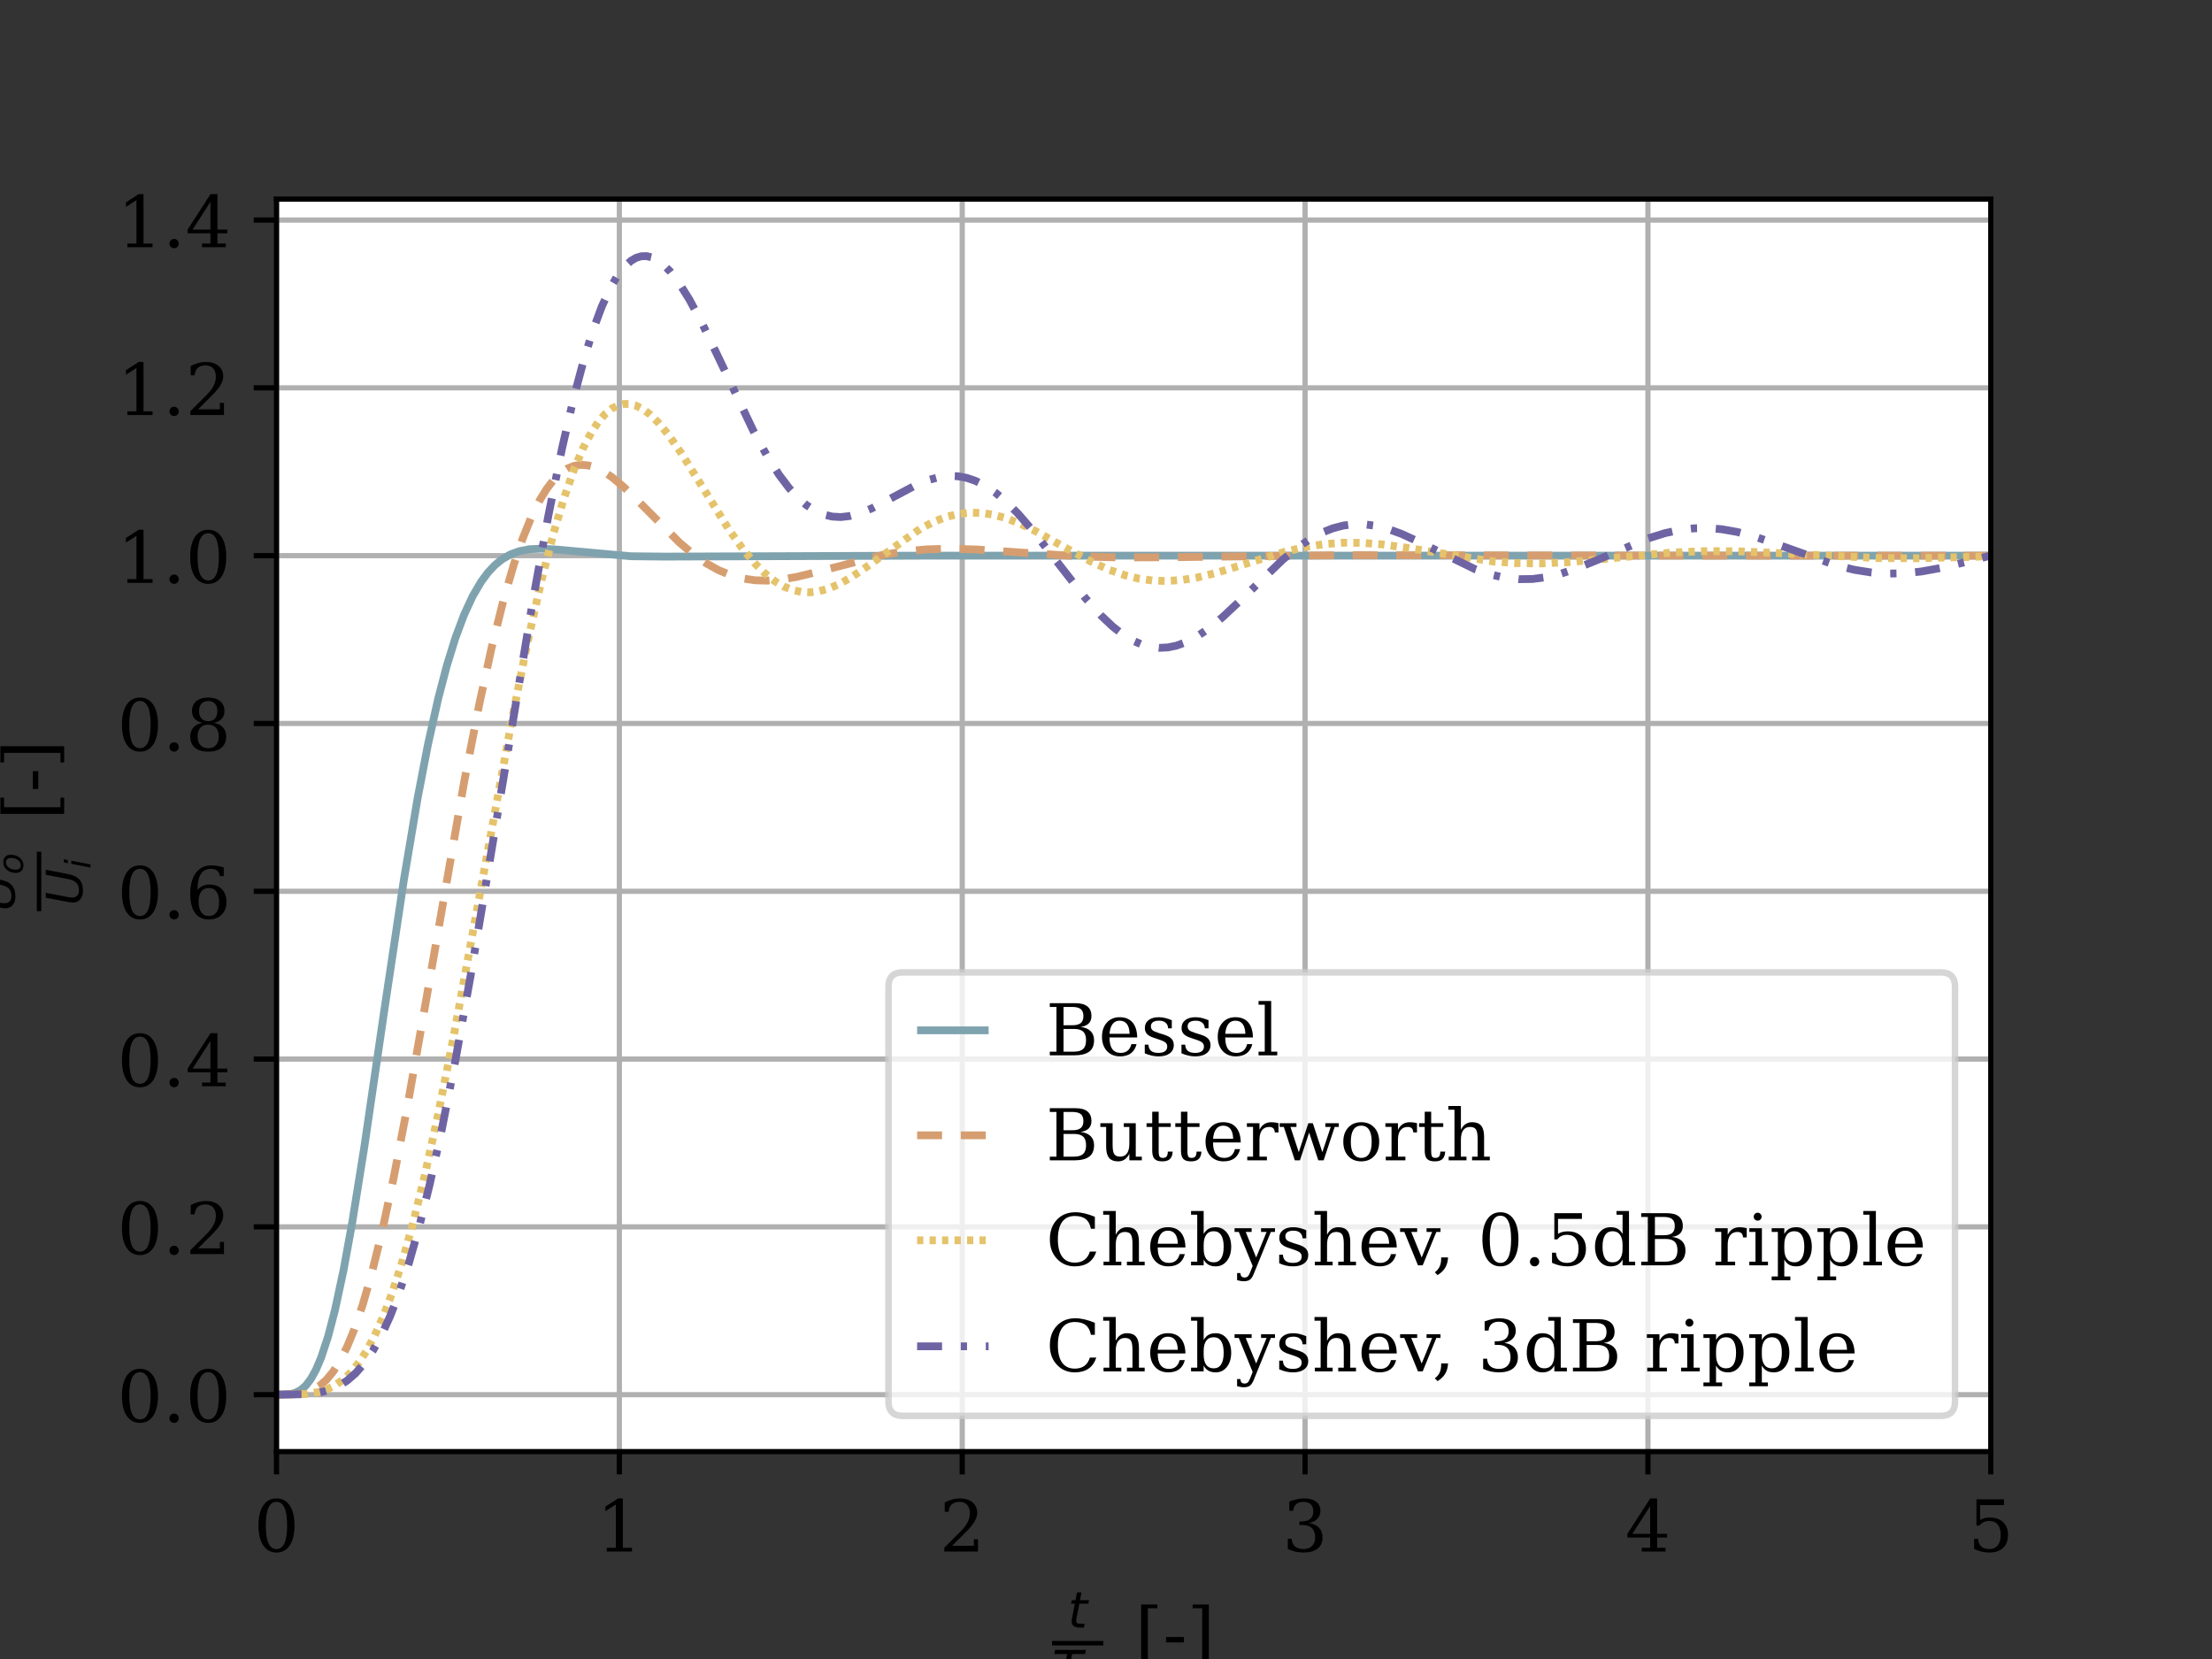 <?xml version="1.0" encoding="utf-8" standalone="no"?>
<!DOCTYPE svg PUBLIC "-//W3C//DTD SVG 1.1//EN"
  "http://www.w3.org/Graphics/SVG/1.1/DTD/svg11.dtd">
<!-- Created with matplotlib (https://matplotlib.org/) -->
<svg height="255.118pt" version="1.1" viewBox="0 0 340.157 255.118" width="340.157pt" xmlns="http://www.w3.org/2000/svg" xmlns:xlink="http://www.w3.org/1999/xlink">
 <rect x="0" y="0" width="340.157" height="255.118" fill="#333333" stroke="none"/>
 <defs>
  <style type="text/css">*{stroke-linecap:butt;stroke-linejoin:round;}</style>
 </defs>
 <g id="figure_1">
  <g id="patch_1">
   <path d="M 0 255.118 
L 340.157 255.118 
L 340.157 0 
L 0 0 
z
" style="fill:none;"/>
  </g>
  <g id="axes_1">
   <g id="patch_2">
    <path d="M 42.52 223.228 
L 306.142 223.228 
L 306.142 30.614 
L 42.52 30.614 
z
" style="fill:#ffffff;"/>
   </g>
   <g id="matplotlib.axis_1">
    <g id="xtick_1">
     <g id="line2d_1">
      <path clip-path="url(#pc8cd1a095d)" d="M 42.52 223.228 
L 42.52 30.614 
" style="fill:none;stroke:#b0b0b0;stroke-linecap:square;stroke-width:0.8;"/>
     </g>
     <g id="line2d_2">
      <defs>
       <path d="M 0 0 
L 0 3.5 
" id="m8489e27fa8" style="stroke:#000000;stroke-width:0.8;"/>
      </defs>
      <g>
       <use style="stroke:#000000;stroke-width:0.8;" x="42.52" xlink:href="#m8489e27fa8" y="223.228"/>
      </g>
     </g>
     <g id="text_1">
      <!-- 0 -->
      <g transform="translate(39.02 238.587)scale(0.11 -0.11)">
       <defs>
        <path d="M 31.781 3.422 
Q 39.266 3.422 42.969 11.625 
Q 46.688 19.828 46.688 36.375 
Q 46.688 52.984 42.969 61.188 
Q 39.266 69.391 31.781 69.391 
Q 24.312 69.391 20.594 61.188 
Q 16.891 52.984 16.891 36.375 
Q 16.891 19.828 20.594 11.625 
Q 24.312 3.422 31.781 3.422 
z
M 31.781 -1.422 
Q 19.922 -1.422 13.25 8.531 
Q 6.594 18.5 6.594 36.375 
Q 6.594 54.297 13.25 64.25 
Q 19.922 74.219 31.781 74.219 
Q 43.703 74.219 50.344 64.25 
Q 56.984 54.297 56.984 36.375 
Q 56.984 18.5 50.344 8.531 
Q 43.703 -1.422 31.781 -1.422 
z
" id="DejaVuSerif-48"/>
       </defs>
       <use xlink:href="#DejaVuSerif-48"/>
      </g>
     </g>
    </g>
    <g id="xtick_2">
     <g id="line2d_3">
      <path clip-path="url(#pc8cd1a095d)" d="M 95.244 223.228 
L 95.244 30.614 
" style="fill:none;stroke:#b0b0b0;stroke-linecap:square;stroke-width:0.8;"/>
     </g>
     <g id="line2d_4">
      <g>
       <use style="stroke:#000000;stroke-width:0.8;" x="95.244" xlink:href="#m8489e27fa8" y="223.228"/>
      </g>
     </g>
     <g id="text_2">
      <!-- 1 -->
      <g transform="translate(91.745 238.587)scale(0.11 -0.11)">
       <defs>
        <path d="M 14.203 0 
L 14.203 5.172 
L 26.906 5.172 
L 26.906 65.828 
L 12.203 56.297 
L 12.203 62.703 
L 29.984 74.219 
L 36.719 74.219 
L 36.719 5.172 
L 49.422 5.172 
L 49.422 0 
z
" id="DejaVuSerif-49"/>
       </defs>
       <use xlink:href="#DejaVuSerif-49"/>
      </g>
     </g>
    </g>
    <g id="xtick_3">
     <g id="line2d_5">
      <path clip-path="url(#pc8cd1a095d)" d="M 147.969 223.228 
L 147.969 30.614 
" style="fill:none;stroke:#b0b0b0;stroke-linecap:square;stroke-width:0.8;"/>
     </g>
     <g id="line2d_6">
      <g>
       <use style="stroke:#000000;stroke-width:0.8;" x="147.969" xlink:href="#m8489e27fa8" y="223.228"/>
      </g>
     </g>
     <g id="text_3">
      <!-- 2 -->
      <g transform="translate(144.469 238.587)scale(0.11 -0.11)">
       <defs>
        <path d="M 12.797 55.516 
L 7.328 55.516 
L 7.328 68.5 
Q 12.547 71.297 17.844 72.75 
Q 23.141 74.219 28.219 74.219 
Q 39.594 74.219 46.188 68.703 
Q 52.781 63.188 52.781 53.719 
Q 52.781 43.016 37.844 28.125 
Q 36.672 27 36.078 26.422 
L 17.672 8.016 
L 48.094 8.016 
L 48.094 17 
L 53.812 17 
L 53.812 0 
L 6.781 0 
L 6.781 5.328 
L 28.906 27.391 
Q 36.234 34.719 39.359 40.844 
Q 42.484 46.969 42.484 53.719 
Q 42.484 61.078 38.641 65.234 
Q 34.812 69.391 28.078 69.391 
Q 21.094 69.391 17.281 65.922 
Q 13.484 62.453 12.797 55.516 
z
" id="DejaVuSerif-50"/>
       </defs>
       <use xlink:href="#DejaVuSerif-50"/>
      </g>
     </g>
    </g>
    <g id="xtick_4">
     <g id="line2d_7">
      <path clip-path="url(#pc8cd1a095d)" d="M 200.693 223.228 
L 200.693 30.614 
" style="fill:none;stroke:#b0b0b0;stroke-linecap:square;stroke-width:0.8;"/>
     </g>
     <g id="line2d_8">
      <g>
       <use style="stroke:#000000;stroke-width:0.8;" x="200.693" xlink:href="#m8489e27fa8" y="223.228"/>
      </g>
     </g>
     <g id="text_4">
      <!-- 3 -->
      <g transform="translate(197.194 238.587)scale(0.11 -0.11)">
       <defs>
        <path d="M 9.719 69.828 
Q 15.438 71.969 20.672 73.094 
Q 25.922 74.219 30.516 74.219 
Q 41.219 74.219 47.219 69.594 
Q 53.219 64.984 53.219 56.781 
Q 53.219 50.203 49.062 45.781 
Q 44.922 41.359 37.312 39.797 
Q 46.297 38.531 51.25 33.281 
Q 56.203 28.031 56.203 19.672 
Q 56.203 9.469 49.344 4.016 
Q 42.484 -1.422 29.594 -1.422 
Q 23.875 -1.422 18.422 -0.188 
Q 12.984 1.031 7.625 3.516 
L 7.625 17.672 
L 13.094 17.672 
Q 13.578 10.641 17.828 7.031 
Q 22.078 3.422 29.781 3.422 
Q 37.25 3.422 41.578 7.734 
Q 45.906 12.062 45.906 19.578 
Q 45.906 28.172 41.453 32.594 
Q 37.016 37.016 28.422 37.016 
L 23.781 37.016 
L 23.781 42 
L 26.219 42 
Q 34.766 42 39.031 45.531 
Q 43.312 49.078 43.312 56.203 
Q 43.312 62.594 39.797 65.984 
Q 36.281 69.391 29.688 69.391 
Q 23.094 69.391 19.453 66.266 
Q 15.828 63.141 15.188 56.984 
L 9.719 56.984 
z
" id="DejaVuSerif-51"/>
       </defs>
       <use xlink:href="#DejaVuSerif-51"/>
      </g>
     </g>
    </g>
    <g id="xtick_5">
     <g id="line2d_9">
      <path clip-path="url(#pc8cd1a095d)" d="M 253.417 223.228 
L 253.417 30.614 
" style="fill:none;stroke:#b0b0b0;stroke-linecap:square;stroke-width:0.8;"/>
     </g>
     <g id="line2d_10">
      <g>
       <use style="stroke:#000000;stroke-width:0.8;" x="253.417" xlink:href="#m8489e27fa8" y="223.228"/>
      </g>
     </g>
     <g id="text_5">
      <!-- 4 -->
      <g transform="translate(249.918 238.587)scale(0.11 -0.11)">
       <defs>
        <path d="M 34.906 24.703 
L 34.906 63.484 
L 10.016 24.703 
z
M 56.391 0 
L 23.188 0 
L 23.188 5.172 
L 34.906 5.172 
L 34.906 19.484 
L 3.078 19.484 
L 3.078 24.812 
L 35.016 74.219 
L 44.672 74.219 
L 44.672 24.703 
L 58.594 24.703 
L 58.594 19.484 
L 44.672 19.484 
L 44.672 5.172 
L 56.391 5.172 
z
" id="DejaVuSerif-52"/>
       </defs>
       <use xlink:href="#DejaVuSerif-52"/>
      </g>
     </g>
    </g>
    <g id="xtick_6">
     <g id="line2d_11">
      <path clip-path="url(#pc8cd1a095d)" d="M 306.142 223.228 
L 306.142 30.614 
" style="fill:none;stroke:#b0b0b0;stroke-linecap:square;stroke-width:0.8;"/>
     </g>
     <g id="line2d_12">
      <g>
       <use style="stroke:#000000;stroke-width:0.8;" x="306.142" xlink:href="#m8489e27fa8" y="223.228"/>
      </g>
     </g>
     <g id="text_6">
      <!-- 5 -->
      <g transform="translate(302.642 238.587)scale(0.11 -0.11)">
       <defs>
        <path d="M 50.297 72.906 
L 50.297 64.891 
L 16.891 64.891 
L 16.891 44 
Q 19.438 45.75 22.828 46.625 
Q 26.219 47.516 30.422 47.516 
Q 42.234 47.516 49.062 40.969 
Q 55.906 34.422 55.906 23.094 
Q 55.906 11.531 49 5.047 
Q 42.094 -1.422 29.594 -1.422 
Q 24.562 -1.422 19.281 -0.188 
Q 14.016 1.031 8.5 3.516 
L 8.5 17.672 
L 14.016 17.672 
Q 14.453 10.75 18.422 7.078 
Q 22.406 3.422 29.594 3.422 
Q 37.312 3.422 41.453 8.5 
Q 45.609 13.578 45.609 23.094 
Q 45.609 32.562 41.484 37.609 
Q 37.359 42.672 29.594 42.672 
Q 25.203 42.672 21.844 41.109 
Q 18.5 39.547 15.922 36.281 
L 11.719 36.281 
L 11.719 72.906 
z
" id="DejaVuSerif-53"/>
       </defs>
       <use xlink:href="#DejaVuSerif-53"/>
      </g>
     </g>
    </g>
    <g id="text_7">
     <!-- $\frac{t}{T_c}$ [-] -->
     <g transform="translate(161.791 255.104)scale(0.11 -0.11)">
      <defs>
       <path d="M 42.281 54.688 
L 40.922 47.703 
L 23 47.703 
L 17.188 18.016 
Q 16.891 16.359 16.75 15.234 
Q 16.609 14.109 16.609 13.484 
Q 16.609 10.359 18.484 8.938 
Q 20.359 7.516 24.516 7.516 
L 33.594 7.516 
L 32.078 0 
L 23.484 0 
Q 15.484 0 11.547 3.125 
Q 7.625 6.25 7.625 12.594 
Q 7.625 13.719 7.766 15.062 
Q 7.906 16.406 8.203 18.016 
L 14.016 47.703 
L 6.391 47.703 
L 7.812 54.688 
L 15.281 54.688 
L 18.312 70.219 
L 27.297 70.219 
L 24.312 54.688 
z
" id="DejaVuSans-Oblique-116"/>
       <path d="M 5.906 72.906 
L 67.578 72.906 
L 66.016 64.594 
L 39.984 64.594 
L 27.484 0 
L 17.578 0 
L 30.078 64.594 
L 4.297 64.594 
z
" id="DejaVuSans-Oblique-84"/>
       <path d="M 53.609 52.594 
L 51.812 43.703 
Q 48.578 46.047 44.938 47.219 
Q 41.312 48.391 37.406 48.391 
Q 33.109 48.391 29.219 46.875 
Q 25.344 45.359 22.703 42.578 
Q 18.5 38.328 16.203 32.609 
Q 13.922 26.906 13.922 20.797 
Q 13.922 13.422 17.609 9.812 
Q 21.297 6.203 28.812 6.203 
Q 32.516 6.203 36.688 7.328 
Q 40.875 8.453 45.406 10.688 
L 43.703 1.812 
Q 39.797 0.203 35.672 -0.609 
Q 31.547 -1.422 27.203 -1.422 
Q 16.312 -1.422 10.453 4.016 
Q 4.594 9.469 4.594 19.578 
Q 4.594 28.078 7.641 35.234 
Q 10.688 42.391 16.703 48.094 
Q 20.797 52 26.312 54 
Q 31.844 56 38.375 56 
Q 42.188 56 45.938 55.141 
Q 49.703 54.297 53.609 52.594 
z
" id="DejaVuSans-Oblique-99"/>
       <path id="DejaVuSerif-32"/>
       <path d="M 8.594 75.984 
L 31.297 75.984 
L 31.297 70.797 
L 17.922 70.797 
L 17.922 -8.016 
L 31.297 -8.016 
L 31.297 -13.188 
L 8.594 -13.188 
z
" id="DejaVuSerif-91"/>
       <path d="M 4.391 30.609 
L 29.391 30.609 
L 29.391 23 
L 4.391 23 
z
" id="DejaVuSerif-45"/>
       <path d="M 30.422 75.984 
L 30.422 -13.188 
L 7.719 -13.188 
L 7.719 -8.016 
L 21.094 -8.016 
L 21.094 70.797 
L 7.719 70.797 
L 7.719 75.984 
z
" id="DejaVuSerif-93"/>
      </defs>
      <use transform="translate(22 43.847)scale(0.7)" xlink:href="#DejaVuSans-Oblique-116"/>
      <use transform="translate(0 -38.438)scale(0.7)" xlink:href="#DejaVuSans-Oblique-84"/>
      <use transform="translate(42.759 -49.922)scale(0.49)" xlink:href="#DejaVuSans-Oblique-99"/>
      <use transform="translate(84.113 0.05)" xlink:href="#DejaVuSerif-32"/>
      <use transform="translate(115.9 0.05)" xlink:href="#DejaVuSerif-91"/>
      <use transform="translate(154.914 0.05)" xlink:href="#DejaVuSerif-45"/>
      <use transform="translate(188.703 0.05)" xlink:href="#DejaVuSerif-93"/>
      <path d="M 0 18.847 
L 0 25.097 
L 71.613 25.097 
L 71.613 18.847 
L 0 18.847 
z
"/>
     </g>
    </g>
   </g>
   <g id="matplotlib.axis_2">
    <g id="ytick_1">
     <g id="line2d_13">
      <path clip-path="url(#pc8cd1a095d)" d="M 42.52 214.473 
L 306.142 214.473 
" style="fill:none;stroke:#b0b0b0;stroke-linecap:square;stroke-width:0.8;"/>
     </g>
     <g id="line2d_14">
      <defs>
       <path d="M 0 0 
L -3.5 0 
" id="m714c772e4d" style="stroke:#000000;stroke-width:0.8;"/>
      </defs>
      <g>
       <use style="stroke:#000000;stroke-width:0.8;" x="42.52" xlink:href="#m714c772e4d" y="214.473"/>
      </g>
     </g>
     <g id="text_8">
      <!-- 0.0 -->
      <g transform="translate(18.026 218.652)scale(0.11 -0.11)">
       <defs>
        <path d="M 9.422 5.078 
Q 9.422 7.812 11.281 9.719 
Q 13.141 11.625 15.922 11.625 
Q 18.609 11.625 20.5 9.719 
Q 22.406 7.812 22.406 5.078 
Q 22.406 2.391 20.5 0.484 
Q 18.609 -1.422 15.922 -1.422 
Q 13.141 -1.422 11.281 0.453 
Q 9.422 2.344 9.422 5.078 
z
" id="DejaVuSerif-46"/>
       </defs>
       <use xlink:href="#DejaVuSerif-48"/>
       <use x="63.623" xlink:href="#DejaVuSerif-46"/>
       <use x="95.41" xlink:href="#DejaVuSerif-48"/>
      </g>
     </g>
    </g>
    <g id="ytick_2">
     <g id="line2d_15">
      <path clip-path="url(#pc8cd1a095d)" d="M 42.52 188.668 
L 306.142 188.668 
" style="fill:none;stroke:#b0b0b0;stroke-linecap:square;stroke-width:0.8;"/>
     </g>
     <g id="line2d_16">
      <g>
       <use style="stroke:#000000;stroke-width:0.8;" x="42.52" xlink:href="#m714c772e4d" y="188.668"/>
      </g>
     </g>
     <g id="text_9">
      <!-- 0.2 -->
      <g transform="translate(18.026 192.847)scale(0.11 -0.11)">
       <use xlink:href="#DejaVuSerif-48"/>
       <use x="63.623" xlink:href="#DejaVuSerif-46"/>
       <use x="95.41" xlink:href="#DejaVuSerif-50"/>
      </g>
     </g>
    </g>
    <g id="ytick_3">
     <g id="line2d_17">
      <path clip-path="url(#pc8cd1a095d)" d="M 42.52 162.863 
L 306.142 162.863 
" style="fill:none;stroke:#b0b0b0;stroke-linecap:square;stroke-width:0.8;"/>
     </g>
     <g id="line2d_18">
      <g>
       <use style="stroke:#000000;stroke-width:0.8;" x="42.52" xlink:href="#m714c772e4d" y="162.863"/>
      </g>
     </g>
     <g id="text_10">
      <!-- 0.4 -->
      <g transform="translate(18.026 167.043)scale(0.11 -0.11)">
       <use xlink:href="#DejaVuSerif-48"/>
       <use x="63.623" xlink:href="#DejaVuSerif-46"/>
       <use x="95.41" xlink:href="#DejaVuSerif-52"/>
      </g>
     </g>
    </g>
    <g id="ytick_4">
     <g id="line2d_19">
      <path clip-path="url(#pc8cd1a095d)" d="M 42.52 137.059 
L 306.142 137.059 
" style="fill:none;stroke:#b0b0b0;stroke-linecap:square;stroke-width:0.8;"/>
     </g>
     <g id="line2d_20">
      <g>
       <use style="stroke:#000000;stroke-width:0.8;" x="42.52" xlink:href="#m714c772e4d" y="137.059"/>
      </g>
     </g>
     <g id="text_11">
      <!-- 0.6 -->
      <g transform="translate(18.026 141.238)scale(0.11 -0.11)">
       <defs>
        <path d="M 32.719 3.422 
Q 39.594 3.422 43.297 8.469 
Q 47.016 13.531 47.016 23 
Q 47.016 32.469 43.297 37.516 
Q 39.594 42.578 32.719 42.578 
Q 25.734 42.578 22.062 37.688 
Q 18.406 32.812 18.406 23.578 
Q 18.406 13.875 22.109 8.641 
Q 25.828 3.422 32.719 3.422 
z
M 16.797 40.141 
Q 20.125 43.797 24.312 45.594 
Q 28.516 47.406 33.797 47.406 
Q 44.672 47.406 51 40.859 
Q 57.328 34.328 57.328 23 
Q 57.328 11.922 50.516 5.25 
Q 43.703 -1.422 32.328 -1.422 
Q 19.969 -1.422 13.328 7.781 
Q 6.688 17 6.688 34.078 
Q 6.688 53.219 14.547 63.719 
Q 22.406 74.219 36.719 74.219 
Q 40.578 74.219 44.828 73.484 
Q 49.078 72.75 53.516 71.297 
L 53.516 59.281 
L 48 59.281 
Q 47.406 64.203 44.234 66.797 
Q 41.062 69.391 35.688 69.391 
Q 26.219 69.391 21.578 62.203 
Q 16.938 55.031 16.797 40.141 
z
" id="DejaVuSerif-54"/>
       </defs>
       <use xlink:href="#DejaVuSerif-48"/>
       <use x="63.623" xlink:href="#DejaVuSerif-46"/>
       <use x="95.41" xlink:href="#DejaVuSerif-54"/>
      </g>
     </g>
    </g>
    <g id="ytick_5">
     <g id="line2d_21">
      <path clip-path="url(#pc8cd1a095d)" d="M 42.52 111.254 
L 306.142 111.254 
" style="fill:none;stroke:#b0b0b0;stroke-linecap:square;stroke-width:0.8;"/>
     </g>
     <g id="line2d_22">
      <g>
       <use style="stroke:#000000;stroke-width:0.8;" x="42.52" xlink:href="#m714c772e4d" y="111.254"/>
      </g>
     </g>
     <g id="text_12">
      <!-- 0.8 -->
      <g transform="translate(18.026 115.433)scale(0.11 -0.11)">
       <defs>
        <path d="M 46.578 19.922 
Q 46.578 27.734 42.688 32.047 
Q 38.812 36.375 31.781 36.375 
Q 24.75 36.375 20.875 32.047 
Q 17 27.734 17 19.922 
Q 17 12.062 20.875 7.734 
Q 24.75 3.422 31.781 3.422 
Q 38.812 3.422 42.688 7.734 
Q 46.578 12.062 46.578 19.922 
z
M 44.578 55.328 
Q 44.578 61.969 41.203 65.672 
Q 37.844 69.391 31.781 69.391 
Q 25.781 69.391 22.391 65.672 
Q 19 61.969 19 55.328 
Q 19 48.641 22.391 44.922 
Q 25.781 41.219 31.781 41.219 
Q 37.844 41.219 41.203 44.922 
Q 44.578 48.641 44.578 55.328 
z
M 39.312 38.812 
Q 47.609 37.703 52.25 32.688 
Q 56.891 27.688 56.891 19.922 
Q 56.891 9.672 50.391 4.125 
Q 43.891 -1.422 31.781 -1.422 
Q 19.734 -1.422 13.203 4.125 
Q 6.688 9.672 6.688 19.922 
Q 6.688 27.688 11.328 32.688 
Q 15.969 37.703 24.312 38.812 
Q 16.938 40.141 13 44.406 
Q 9.078 48.688 9.078 55.328 
Q 9.078 64.109 15.125 69.156 
Q 21.188 74.219 31.781 74.219 
Q 42.391 74.219 48.438 69.156 
Q 54.5 64.109 54.5 55.328 
Q 54.5 48.688 50.562 44.406 
Q 46.625 40.141 39.312 38.812 
z
" id="DejaVuSerif-56"/>
       </defs>
       <use xlink:href="#DejaVuSerif-48"/>
       <use x="63.623" xlink:href="#DejaVuSerif-46"/>
       <use x="95.41" xlink:href="#DejaVuSerif-56"/>
      </g>
     </g>
    </g>
    <g id="ytick_6">
     <g id="line2d_23">
      <path clip-path="url(#pc8cd1a095d)" d="M 42.52 85.449 
L 306.142 85.449 
" style="fill:none;stroke:#b0b0b0;stroke-linecap:square;stroke-width:0.8;"/>
     </g>
     <g id="line2d_24">
      <g>
       <use style="stroke:#000000;stroke-width:0.8;" x="42.52" xlink:href="#m714c772e4d" y="85.449"/>
      </g>
     </g>
     <g id="text_13">
      <!-- 1.0 -->
      <g transform="translate(18.026 89.628)scale(0.11 -0.11)">
       <use xlink:href="#DejaVuSerif-49"/>
       <use x="63.623" xlink:href="#DejaVuSerif-46"/>
       <use x="95.41" xlink:href="#DejaVuSerif-48"/>
      </g>
     </g>
    </g>
    <g id="ytick_7">
     <g id="line2d_25">
      <path clip-path="url(#pc8cd1a095d)" d="M 42.52 59.644 
L 306.142 59.644 
" style="fill:none;stroke:#b0b0b0;stroke-linecap:square;stroke-width:0.8;"/>
     </g>
     <g id="line2d_26">
      <g>
       <use style="stroke:#000000;stroke-width:0.8;" x="42.52" xlink:href="#m714c772e4d" y="59.644"/>
      </g>
     </g>
     <g id="text_14">
      <!-- 1.2 -->
      <g transform="translate(18.026 63.823)scale(0.11 -0.11)">
       <use xlink:href="#DejaVuSerif-49"/>
       <use x="63.623" xlink:href="#DejaVuSerif-46"/>
       <use x="95.41" xlink:href="#DejaVuSerif-50"/>
      </g>
     </g>
    </g>
    <g id="ytick_8">
     <g id="line2d_27">
      <path clip-path="url(#pc8cd1a095d)" d="M 42.52 33.839 
L 306.142 33.839 
" style="fill:none;stroke:#b0b0b0;stroke-linecap:square;stroke-width:0.8;"/>
     </g>
     <g id="line2d_28">
      <g>
       <use style="stroke:#000000;stroke-width:0.8;" x="42.52" xlink:href="#m714c772e4d" y="33.839"/>
      </g>
     </g>
     <g id="text_15">
      <!-- 1.4 -->
      <g transform="translate(18.026 38.018)scale(0.11 -0.11)">
       <use xlink:href="#DejaVuSerif-49"/>
       <use x="63.623" xlink:href="#DejaVuSerif-46"/>
       <use x="95.41" xlink:href="#DejaVuSerif-52"/>
      </g>
     </g>
    </g>
    <g id="text_16">
     <!-- $\frac{U_o}{U_i}$ [-] -->
     <g transform="translate(8.526 140.121)rotate(-90)scale(0.11 -0.11)">
      <defs>
       <path d="M 15.484 72.906 
L 25.391 72.906 
L 16.797 28.609 
Q 16.266 25.641 16.047 23.703 
Q 15.828 21.781 15.828 20.312 
Q 15.828 13.578 19.578 10.078 
Q 23.344 6.594 30.609 6.594 
Q 40.047 6.594 45.281 11.766 
Q 50.531 16.938 52.781 28.609 
L 61.375 72.906 
L 71.297 72.906 
L 62.5 27.391 
Q 59.625 12.641 51.562 5.609 
Q 43.5 -1.422 29.5 -1.422 
Q 18.562 -1.422 12.188 4.078 
Q 5.812 9.578 5.812 19 
Q 5.812 20.703 6.047 22.828 
Q 6.297 24.953 6.781 27.391 
z
" id="DejaVuSans-Oblique-85"/>
       <path d="M 25.391 -1.422 
Q 15.766 -1.422 10.172 4.516 
Q 4.594 10.453 4.594 20.703 
Q 4.594 26.656 6.516 32.828 
Q 8.453 39.016 11.531 43.219 
Q 16.359 49.75 22.312 52.875 
Q 28.266 56 35.797 56 
Q 45.125 56 50.859 50.188 
Q 56.594 44.391 56.594 35.016 
Q 56.594 28.516 54.688 22.062 
Q 52.781 15.625 49.703 11.375 
Q 44.922 4.828 38.969 1.703 
Q 33.016 -1.422 25.391 -1.422 
z
M 13.922 21 
Q 13.922 13.578 17.016 9.891 
Q 20.125 6.203 26.422 6.203 
Q 35.453 6.203 41.375 14.078 
Q 47.312 21.969 47.312 34.078 
Q 47.312 41.156 44.141 44.766 
Q 40.969 48.391 34.812 48.391 
Q 29.734 48.391 25.781 46.016 
Q 21.828 43.656 18.703 38.812 
Q 16.406 35.203 15.156 30.562 
Q 13.922 25.922 13.922 21 
z
" id="DejaVuSans-Oblique-111"/>
       <path d="M 18.312 75.984 
L 27.297 75.984 
L 25.094 64.594 
L 16.109 64.594 
z
M 14.203 54.688 
L 23.188 54.688 
L 12.5 0 
L 3.516 0 
z
" id="DejaVuSans-Oblique-105"/>
      </defs>
      <use transform="translate(0 56.966)scale(0.7)" xlink:href="#DejaVuSans-Oblique-85"/>
      <use transform="translate(51.235 45.481)scale(0.49)" xlink:href="#DejaVuSans-Oblique-111"/>
      <use transform="translate(8 -37.5)scale(0.7)" xlink:href="#DejaVuSans-Oblique-85"/>
      <use transform="translate(59.235 -48.984)scale(0.49)" xlink:href="#DejaVuSans-Oblique-105"/>
      <use transform="translate(95.628 0.988)" xlink:href="#DejaVuSerif-32"/>
      <use transform="translate(127.416 0.988)" xlink:href="#DejaVuSerif-91"/>
      <use transform="translate(166.429 0.988)" xlink:href="#DejaVuSerif-45"/>
      <use transform="translate(200.218 0.988)" xlink:href="#DejaVuSerif-93"/>
      <path d="M 0 19.785 
L 0 26.035 
L 83.128 26.035 
L 83.128 19.785 
L 0 19.785 
z
"/>
     </g>
    </g>
   </g>
   <g id="line2d_29">
    <path clip-path="url(#pc8cd1a095d)" d="M 42.52 214.473 
L 44.636 214.383 
L 45.43 214.18 
L 46.224 213.771 
L 47.018 213.082 
L 47.812 212.046 
L 48.605 210.608 
L 49.399 208.73 
L 50.457 205.505 
L 51.516 201.449 
L 52.839 195.271 
L 54.162 188.007 
L 56.014 176.439 
L 59.189 154.739 
L 62.1 135.34 
L 64.216 122.765 
L 65.804 114.522 
L 67.391 107.408 
L 68.714 102.357 
L 70.037 98.085 
L 71.36 94.547 
L 72.683 91.685 
L 74.006 89.428 
L 75.065 88.007 
L 76.123 86.885 
L 77.181 86.024 
L 78.504 85.255 
L 79.827 84.765 
L 81.415 84.458 
L 83.267 84.372 
L 85.648 84.517 
L 97.026 85.539 
L 102.318 85.593 
L 141.742 85.45 
L 306.847 85.449 
L 306.847 85.449 
" style="fill:none;stroke:#7fa3ae;stroke-dasharray:;stroke-dashoffset:0;stroke-width:1.2;"/>
   </g>
   <g id="line2d_30">
    <path clip-path="url(#pc8cd1a095d)" d="M 42.52 214.473 
L 45.695 214.383 
L 47.018 214.14 
L 48.076 213.749 
L 49.134 213.118 
L 50.193 212.187 
L 51.251 210.906 
L 52.31 209.229 
L 53.368 207.125 
L 54.426 204.57 
L 55.749 200.728 
L 57.072 196.169 
L 58.66 189.794 
L 60.512 181.234 
L 62.629 170.239 
L 65.539 153.738 
L 71.36 120.327 
L 73.742 108.096 
L 75.594 99.615 
L 77.446 92.193 
L 79.033 86.743 
L 80.356 82.864 
L 81.679 79.592 
L 83.002 76.915 
L 84.061 75.189 
L 85.119 73.817 
L 86.177 72.782 
L 87.236 72.062 
L 88.294 71.635 
L 89.352 71.477 
L 90.411 71.563 
L 91.469 71.864 
L 92.792 72.505 
L 94.115 73.388 
L 95.967 74.937 
L 98.349 77.265 
L 104.434 83.385 
L 106.551 85.174 
L 108.668 86.661 
L 110.52 87.688 
L 112.372 88.453 
L 114.224 88.962 
L 116.076 89.232 
L 117.928 89.289 
L 120.045 89.132 
L 122.427 88.735 
L 125.602 87.966 
L 135.656 85.357 
L 139.096 84.795 
L 142.536 84.476 
L 145.975 84.381 
L 150.209 84.5 
L 156.559 84.94 
L 165.82 85.552 
L 172.17 85.727 
L 179.578 85.694 
L 206.302 85.375 
L 262.131 85.443 
L 306.847 85.449 
L 306.847 85.449 
" style="fill:none;stroke:#d69e70;stroke-dasharray:3.84,2.88;stroke-dashoffset:0;stroke-width:1.2;"/>
   </g>
   <g id="line2d_31">
    <path clip-path="url(#pc8cd1a095d)" d="M 42.52 214.473 
L 47.018 214.369 
L 48.87 214.084 
L 50.193 213.678 
L 51.516 213.036 
L 52.839 212.097 
L 53.897 211.093 
L 54.956 209.835 
L 56.278 207.866 
L 57.601 205.419 
L 58.924 202.465 
L 60.247 198.982 
L 61.835 194.095 
L 63.422 188.448 
L 65.275 180.946 
L 67.391 171.291 
L 69.773 159.307 
L 73.212 140.665 
L 78.769 110.428 
L 81.15 98.643 
L 83.267 89.237 
L 85.119 82.015 
L 86.707 76.663 
L 88.294 72.136 
L 89.617 69.013 
L 90.94 66.487 
L 91.998 64.892 
L 93.057 63.667 
L 94.115 62.804 
L 95.174 62.286 
L 95.967 62.114 
L 96.761 62.119 
L 97.819 62.385 
L 98.878 62.925 
L 99.936 63.714 
L 101.259 65.007 
L 102.847 66.937 
L 104.699 69.584 
L 107.345 73.805 
L 112.107 81.455 
L 114.224 84.422 
L 116.076 86.64 
L 117.664 88.21 
L 119.251 89.446 
L 120.574 90.212 
L 121.897 90.736 
L 123.22 91.024 
L 124.543 91.086 
L 125.866 90.934 
L 127.454 90.498 
L 129.041 89.819 
L 130.893 88.78 
L 133.275 87.167 
L 141.477 81.34 
L 143.594 80.237 
L 145.446 79.514 
L 147.298 79.043 
L 149.15 78.832 
L 151.002 78.88 
L 152.855 79.173 
L 154.707 79.688 
L 156.823 80.508 
L 159.469 81.794 
L 163.703 84.156 
L 167.936 86.439 
L 170.582 87.625 
L 172.964 88.454 
L 175.08 88.971 
L 177.197 89.269 
L 179.314 89.349 
L 181.695 89.195 
L 184.076 88.816 
L 186.987 88.111 
L 190.956 86.892 
L 197.571 84.854 
L 200.746 84.12 
L 203.656 83.671 
L 206.567 83.458 
L 209.477 83.477 
L 212.652 83.727 
L 216.621 84.287 
L 229.586 86.34 
L 233.291 86.599 
L 236.995 86.639 
L 241.228 86.448 
L 246.785 85.942 
L 257.104 84.968 
L 262.131 84.755 
L 267.158 84.774 
L 273.244 85.038 
L 288.59 85.816 
L 294.941 85.845 
L 302.878 85.642 
L 306.847 85.5 
L 306.847 85.5 
" style="fill:none;stroke:#e5c36b;stroke-dasharray:0.96,0.96;stroke-dashoffset:0;stroke-width:1.2;"/>
   </g>
   <g id="line2d_32">
    <path clip-path="url(#pc8cd1a095d)" d="M 42.52 214.473 
L 47.282 214.382 
L 49.134 214.145 
L 50.722 213.723 
L 52.045 213.149 
L 53.368 212.315 
L 54.691 211.166 
L 56.014 209.649 
L 57.337 207.715 
L 58.66 205.32 
L 59.983 202.428 
L 61.306 199.01 
L 62.893 194.189 
L 64.481 188.574 
L 66.068 182.175 
L 67.921 173.766 
L 70.037 163.03 
L 72.419 149.764 
L 75.858 129.135 
L 81.944 92.357 
L 84.325 79.305 
L 86.442 68.885 
L 88.294 60.887 
L 89.882 54.966 
L 91.205 50.737 
L 92.528 47.175 
L 93.851 44.289 
L 94.909 42.469 
L 95.967 41.078 
L 97.026 40.107 
L 97.819 39.647 
L 98.613 39.409 
L 99.407 39.385 
L 100.201 39.566 
L 100.995 39.942 
L 102.053 40.727 
L 103.111 41.81 
L 104.434 43.538 
L 106.022 46.075 
L 107.874 49.529 
L 110.52 55.034 
L 115.812 66.174 
L 117.928 70.057 
L 119.781 72.983 
L 121.368 75.084 
L 122.691 76.525 
L 124.014 77.677 
L 125.337 78.54 
L 126.66 79.123 
L 127.983 79.439 
L 129.306 79.51 
L 130.629 79.361 
L 132.216 78.936 
L 134.069 78.175 
L 136.714 76.79 
L 140.948 74.546 
L 142.8 73.807 
L 144.388 73.382 
L 145.975 73.193 
L 147.298 73.237 
L 148.621 73.477 
L 149.944 73.918 
L 151.532 74.715 
L 153.119 75.794 
L 154.707 77.137 
L 156.559 78.997 
L 158.676 81.437 
L 161.851 85.49 
L 166.878 91.94 
L 169.259 94.601 
L 171.111 96.354 
L 172.699 97.589 
L 174.287 98.546 
L 175.61 99.119 
L 176.932 99.479 
L 178.255 99.626 
L 179.578 99.561 
L 180.901 99.29 
L 182.489 98.708 
L 184.076 97.87 
L 185.929 96.61 
L 188.045 94.871 
L 190.956 92.135 
L 197.306 86.024 
L 199.687 84.097 
L 201.54 82.849 
L 203.392 81.86 
L 204.979 81.234 
L 206.567 80.82 
L 208.154 80.619 
L 209.742 80.621 
L 211.594 80.865 
L 213.446 81.339 
L 215.563 82.114 
L 218.209 83.332 
L 226.94 87.581 
L 229.322 88.376 
L 231.438 88.845 
L 233.555 89.067 
L 235.672 89.035 
L 237.789 88.758 
L 239.905 88.26 
L 242.287 87.478 
L 245.462 86.183 
L 253.4 82.808 
L 256.046 81.984 
L 258.427 81.478 
L 260.544 81.241 
L 262.66 81.211 
L 264.777 81.385 
L 267.158 81.806 
L 269.804 82.509 
L 273.244 83.683 
L 282.24 86.899 
L 285.151 87.622 
L 287.797 88.042 
L 290.178 88.209 
L 292.824 88.159 
L 295.47 87.883 
L 298.645 87.307 
L 302.878 86.28 
L 306.847 85.257 
L 306.847 85.257 
" style="fill:none;stroke:#6f64a3;stroke-dasharray:3.84,2.88,0.96,2.88;stroke-dashoffset:0;stroke-width:1.2;"/>
   </g>
   <g id="patch_3">
    <path d="M 42.52 223.228 
L 42.52 30.614 
" style="fill:none;stroke:#000000;stroke-linecap:square;stroke-linejoin:miter;stroke-width:0.8;"/>
   </g>
   <g id="patch_4">
    <path d="M 306.142 223.228 
L 306.142 30.614 
" style="fill:none;stroke:#000000;stroke-linecap:square;stroke-linejoin:miter;stroke-width:0.8;"/>
   </g>
   <g id="patch_5">
    <path d="M 42.52 223.228 
L 306.142 223.228 
" style="fill:none;stroke:#000000;stroke-linecap:square;stroke-linejoin:miter;stroke-width:0.8;"/>
   </g>
   <g id="patch_6">
    <path d="M 42.52 30.614 
L 306.142 30.614 
" style="fill:none;stroke:#000000;stroke-linecap:square;stroke-linejoin:miter;stroke-width:0.8;"/>
   </g>
   <g id="legend_1">
    <g id="patch_7">
     <path d="M 138.83 217.728 
L 298.442 217.728 
Q 300.642 217.728 300.642 215.528 
L 300.642 151.732 
Q 300.642 149.532 298.442 149.532 
L 138.83 149.532 
Q 136.63 149.532 136.63 151.732 
L 136.63 215.528 
Q 136.63 217.728 138.83 217.728 
z
" style="fill:#ffffff;opacity:0.8;stroke:#cccccc;stroke-linejoin:miter;"/>
    </g>
    <g id="line2d_33">
     <path d="M 141.03 158.44 
L 152.03 158.44 
" style="fill:none;stroke:#7fa3ae;stroke-dasharray:;stroke-dashoffset:0;stroke-width:1.2;"/>
    </g>
    <g id="line2d_34"/>
    <g id="text_17">
     <!-- Bessel -->
     <g transform="translate(160.83 162.29)scale(0.11 -0.11)">
      <defs>
       <path d="M 24.703 5.172 
L 39.312 5.172 
Q 48.094 5.172 52.141 8.984 
Q 56.203 12.797 56.203 21.094 
Q 56.203 29.344 52.172 33.125 
Q 48.141 36.922 39.312 36.922 
L 24.703 36.922 
z
M 24.703 42.094 
L 37.109 42.094 
Q 45.125 42.094 48.797 45.172 
Q 52.484 48.25 52.484 54.891 
Q 52.484 61.578 48.797 64.625 
Q 45.125 67.672 37.109 67.672 
L 24.703 67.672 
z
M 5.516 0 
L 5.516 5.172 
L 14.797 5.172 
L 14.797 67.672 
L 5.516 67.672 
L 5.516 72.906 
L 41.5 72.906 
Q 52.547 72.906 58.125 68.391 
Q 63.719 63.875 63.719 54.891 
Q 63.719 48.391 59.828 44.531 
Q 55.953 40.672 48.484 39.797 
Q 57.766 38.625 62.578 33.859 
Q 67.391 29.109 67.391 21.094 
Q 67.391 10.25 60.547 5.125 
Q 53.719 0 39.203 0 
z
" id="DejaVuSerif-66"/>
       <path d="M 54.203 25 
L 15.484 25 
L 15.484 24.609 
Q 15.484 14.109 19.438 8.766 
Q 23.391 3.422 31.109 3.422 
Q 37.016 3.422 40.797 6.516 
Q 44.578 9.625 46.094 15.719 
L 53.328 15.719 
Q 51.172 7.172 45.375 2.875 
Q 39.594 -1.422 30.172 -1.422 
Q 18.797 -1.422 11.891 6.078 
Q 4.984 13.578 4.984 25.984 
Q 4.984 38.281 11.766 45.797 
Q 18.562 53.328 29.594 53.328 
Q 41.359 53.328 47.656 46.062 
Q 53.953 38.812 54.203 25 
z
M 43.609 30.172 
Q 43.312 39.266 39.766 43.875 
Q 36.234 48.484 29.594 48.484 
Q 23.391 48.484 19.828 43.844 
Q 16.266 39.203 15.484 30.172 
z
" id="DejaVuSerif-101"/>
       <path d="M 5.609 2.875 
L 5.609 14.984 
L 10.797 14.984 
Q 10.984 9.188 14.422 6.297 
Q 17.875 3.422 24.609 3.422 
Q 30.672 3.422 33.844 5.688 
Q 37.016 7.953 37.016 12.312 
Q 37.016 15.719 34.688 17.812 
Q 32.375 19.922 24.906 22.312 
L 18.406 24.516 
Q 11.719 26.656 8.719 29.875 
Q 5.719 33.109 5.719 38.094 
Q 5.719 45.219 10.938 49.266 
Q 16.156 53.328 25.391 53.328 
Q 29.5 53.328 34.031 52.25 
Q 38.578 51.172 43.406 49.125 
L 43.406 37.797 
L 38.234 37.797 
Q 38.031 42.828 34.703 45.656 
Q 31.391 48.484 25.688 48.484 
Q 20.016 48.484 17.109 46.484 
Q 14.203 44.484 14.203 40.484 
Q 14.203 37.203 16.406 35.219 
Q 18.609 33.25 25.203 31.203 
L 32.328 29 
Q 39.703 26.703 42.938 23.266 
Q 46.188 19.828 46.188 14.406 
Q 46.188 7.031 40.547 2.797 
Q 34.906 -1.422 25 -1.422 
Q 19.969 -1.422 15.188 -0.344 
Q 10.406 0.734 5.609 2.875 
z
" id="DejaVuSerif-115"/>
       <path d="M 20.516 5.172 
L 29 5.172 
L 29 0 
L 2.875 0 
L 2.875 5.172 
L 11.531 5.172 
L 11.531 70.797 
L 2.875 70.797 
L 2.875 75.984 
L 20.516 75.984 
z
" id="DejaVuSerif-108"/>
      </defs>
      <use xlink:href="#DejaVuSerif-66"/>
      <use x="73.486" xlink:href="#DejaVuSerif-101"/>
      <use x="132.666" xlink:href="#DejaVuSerif-115"/>
      <use x="183.984" xlink:href="#DejaVuSerif-115"/>
      <use x="235.303" xlink:href="#DejaVuSerif-101"/>
      <use x="294.482" xlink:href="#DejaVuSerif-108"/>
     </g>
    </g>
    <g id="line2d_35">
     <path d="M 141.03 174.586 
L 152.03 174.586 
" style="fill:none;stroke:#d69e70;stroke-dasharray:3.84,2.88;stroke-dashoffset:0;stroke-width:1.2;"/>
    </g>
    <g id="line2d_36"/>
    <g id="text_18">
     <!-- Butterworth -->
     <g transform="translate(160.83 178.436)scale(0.11 -0.11)">
      <defs>
       <path d="M 35.406 51.906 
L 52.203 51.906 
L 52.203 5.172 
L 60.688 5.172 
L 60.688 0 
L 43.219 0 
L 43.219 9.188 
Q 40.719 4 36.766 1.281 
Q 32.812 -1.422 27.594 -1.422 
Q 18.953 -1.422 14.875 3.484 
Q 10.797 8.406 10.797 18.891 
L 10.797 46.688 
L 2.688 46.688 
L 2.688 51.906 
L 19.828 51.906 
L 19.828 21.688 
Q 19.828 12.203 22.141 8.688 
Q 24.469 5.172 30.422 5.172 
Q 36.672 5.172 39.938 9.766 
Q 43.219 14.359 43.219 23.094 
L 43.219 46.688 
L 35.406 46.688 
z
" id="DejaVuSerif-117"/>
       <path d="M 10.797 46.688 
L 2.875 46.688 
L 2.875 51.906 
L 10.797 51.906 
L 10.797 68.016 
L 19.828 68.016 
L 19.828 51.906 
L 36.719 51.906 
L 36.719 46.688 
L 19.828 46.688 
L 19.828 13.719 
Q 19.828 7.125 21.094 5.266 
Q 22.359 3.422 25.781 3.422 
Q 29.297 3.422 30.906 5.484 
Q 32.516 7.562 32.625 12.203 
L 39.406 12.203 
Q 39.016 5.125 35.547 1.844 
Q 32.078 -1.422 25 -1.422 
Q 17.234 -1.422 14.016 2.016 
Q 10.797 5.469 10.797 13.719 
z
" id="DejaVuSerif-116"/>
       <path d="M 47.797 52 
L 47.797 39.016 
L 42.625 39.016 
Q 42.391 42.875 40.484 44.781 
Q 38.578 46.688 34.906 46.688 
Q 28.266 46.688 24.719 42.094 
Q 21.188 37.5 21.188 28.906 
L 21.188 5.172 
L 31.594 5.172 
L 31.594 0 
L 4.109 0 
L 4.109 5.172 
L 12.203 5.172 
L 12.203 46.781 
L 3.609 46.781 
L 3.609 51.906 
L 21.188 51.906 
L 21.188 42.672 
Q 23.828 48.094 27.969 50.703 
Q 32.125 53.328 38.094 53.328 
Q 40.281 53.328 42.703 52.984 
Q 45.125 52.641 47.797 52 
z
" id="DejaVuSerif-114"/>
       <path d="M 48 51.906 
L 61.281 11.375 
L 73 46.688 
L 65.484 46.688 
L 65.484 51.906 
L 84.281 51.906 
L 84.281 46.688 
L 78.516 46.688 
L 63.094 0 
L 55.609 0 
L 42.828 38.812 
L 29.984 0 
L 22.797 0 
L 7.422 46.688 
L 1.609 46.688 
L 1.609 51.906 
L 25.094 51.906 
L 25.094 46.688 
L 16.703 46.688 
L 28.328 11.375 
L 41.703 51.906 
z
" id="DejaVuSerif-119"/>
       <path d="M 30.078 3.422 
Q 37.312 3.422 40.984 9.125 
Q 44.672 14.844 44.672 25.984 
Q 44.672 37.109 40.984 42.797 
Q 37.312 48.484 30.078 48.484 
Q 22.859 48.484 19.172 42.797 
Q 15.484 37.109 15.484 25.984 
Q 15.484 14.844 19.188 9.125 
Q 22.906 3.422 30.078 3.422 
z
M 30.078 -1.422 
Q 18.75 -1.422 11.859 6.078 
Q 4.984 13.578 4.984 25.984 
Q 4.984 38.375 11.844 45.844 
Q 18.703 53.328 30.078 53.328 
Q 41.453 53.328 48.312 45.844 
Q 55.172 38.375 55.172 25.984 
Q 55.172 13.578 48.312 6.078 
Q 41.453 -1.422 30.078 -1.422 
z
" id="DejaVuSerif-111"/>
       <path d="M 4.109 0 
L 4.109 5.172 
L 12.203 5.172 
L 12.203 70.797 
L 3.609 70.797 
L 3.609 75.984 
L 21.188 75.984 
L 21.188 42.672 
Q 23.688 47.953 27.656 50.641 
Q 31.641 53.328 36.922 53.328 
Q 45.516 53.328 49.562 48.391 
Q 53.609 43.453 53.609 33.016 
L 53.609 5.172 
L 61.625 5.172 
L 61.625 0 
L 36.812 0 
L 36.812 5.172 
L 44.578 5.172 
L 44.578 30.172 
Q 44.578 39.703 42.25 43.188 
Q 39.938 46.688 33.984 46.688 
Q 27.734 46.688 24.453 42.141 
Q 21.188 37.594 21.188 28.906 
L 21.188 5.172 
L 29 5.172 
L 29 0 
z
" id="DejaVuSerif-104"/>
      </defs>
      <use xlink:href="#DejaVuSerif-66"/>
      <use x="73.486" xlink:href="#DejaVuSerif-117"/>
      <use x="137.891" xlink:href="#DejaVuSerif-116"/>
      <use x="178.076" xlink:href="#DejaVuSerif-116"/>
      <use x="218.262" xlink:href="#DejaVuSerif-101"/>
      <use x="277.441" xlink:href="#DejaVuSerif-114"/>
      <use x="325.244" xlink:href="#DejaVuSerif-119"/>
      <use x="410.84" xlink:href="#DejaVuSerif-111"/>
      <use x="471.045" xlink:href="#DejaVuSerif-114"/>
      <use x="518.848" xlink:href="#DejaVuSerif-116"/>
      <use x="559.033" xlink:href="#DejaVuSerif-104"/>
     </g>
    </g>
    <g id="line2d_37">
     <path d="M 141.03 190.732 
L 152.03 190.732 
" style="fill:none;stroke:#e5c36b;stroke-dasharray:0.96,0.96;stroke-dashoffset:0;stroke-width:1.2;"/>
    </g>
    <g id="line2d_38"/>
    <g id="text_19">
     <!-- Chebyshev, 0.5dB ripple -->
     <g transform="translate(160.83 194.582)scale(0.11 -0.11)">
      <defs>
       <path d="M 70.516 19.281 
Q 67.281 9.078 59.688 3.828 
Q 52.094 -1.422 40.484 -1.422 
Q 33.344 -1.422 27.234 1.016 
Q 21.141 3.469 16.406 8.203 
Q 10.938 13.672 8.266 20.625 
Q 5.609 27.594 5.609 36.375 
Q 5.609 53.375 15.422 63.797 
Q 25.25 74.219 41.312 74.219 
Q 47.266 74.219 54 72.656 
Q 60.75 71.094 68.5 67.922 
L 68.5 51.125 
L 62.984 51.125 
Q 61.188 60.297 55.734 64.641 
Q 50.297 69 40.484 69 
Q 28.812 69 22.797 60.719 
Q 16.797 52.438 16.797 36.375 
Q 16.797 20.359 22.797 12.078 
Q 28.812 3.812 40.484 3.812 
Q 48.641 3.812 53.906 7.688 
Q 59.188 11.578 61.531 19.281 
z
" id="DejaVuSerif-67"/>
       <path d="M 11.531 5.172 
L 11.531 70.797 
L 2.875 70.797 
L 2.875 75.984 
L 20.516 75.984 
L 20.516 43.797 
Q 23.141 48.688 27.219 51 
Q 31.297 53.328 37.312 53.328 
Q 46.875 53.328 52.922 45.75 
Q 58.984 38.188 58.984 25.984 
Q 58.984 13.766 52.922 6.172 
Q 46.875 -1.422 37.312 -1.422 
Q 31.297 -1.422 27.219 0.891 
Q 23.141 3.219 20.516 8.109 
L 20.516 0 
L 2.875 0 
L 2.875 5.172 
z
M 20.516 23.391 
Q 20.516 14.016 24.094 9.109 
Q 27.688 4.203 34.516 4.203 
Q 41.406 4.203 44.938 9.719 
Q 48.484 15.234 48.484 25.984 
Q 48.484 36.766 44.938 42.234 
Q 41.406 47.703 34.516 47.703 
Q 27.688 47.703 24.094 42.766 
Q 20.516 37.844 20.516 28.516 
z
" id="DejaVuSerif-98"/>
       <path d="M 21.578 -9.516 
L 25 -0.875 
L 5.609 46.688 
L -0.297 46.688 
L -0.297 51.906 
L 23.578 51.906 
L 23.578 46.688 
L 15.281 46.688 
L 29.891 10.984 
L 44.484 46.688 
L 36.719 46.688 
L 36.719 51.906 
L 56.203 51.906 
L 56.203 46.688 
L 50.391 46.688 
L 26.609 -11.719 
Q 24.172 -17.781 21.188 -20 
Q 18.219 -22.219 12.797 -22.219 
Q 10.5 -22.219 8.078 -21.828 
Q 5.672 -21.438 3.219 -20.703 
L 3.219 -10.797 
L 7.812 -10.797 
Q 8.109 -14.109 9.5 -15.547 
Q 10.891 -17 13.812 -17 
Q 16.5 -17 18.141 -15.5 
Q 19.781 -14.016 21.578 -9.516 
z
" id="DejaVuSerif-121"/>
       <path d="M 24.703 0 
L 5.609 46.688 
L -0.297 46.688 
L -0.297 51.906 
L 23.578 51.906 
L 23.578 46.688 
L 15.281 46.688 
L 29.891 10.984 
L 44.484 46.688 
L 36.719 46.688 
L 36.719 51.906 
L 56.203 51.906 
L 56.203 46.688 
L 50.391 46.688 
L 31.297 0 
z
" id="DejaVuSerif-118"/>
       <path d="M 3.609 -9.719 
Q 8.203 -6.344 10.344 -1.781 
Q 12.5 2.781 12.5 9.281 
L 12.5 11.078 
L 22.125 11.078 
Q 21.734 2.734 18.188 -3.25 
Q 14.656 -9.234 7.516 -13.625 
z
" id="DejaVuSerif-44"/>
       <path d="M 52.484 5.172 
L 61.078 5.172 
L 61.078 0 
L 43.5 0 
L 43.5 8.109 
Q 40.875 3.219 36.797 0.891 
Q 32.719 -1.422 26.703 -1.422 
Q 17.141 -1.422 11.062 6.172 
Q 4.984 13.766 4.984 25.984 
Q 4.984 38.188 11.031 45.75 
Q 17.094 53.328 26.703 53.328 
Q 32.719 53.328 36.797 51 
Q 40.875 48.688 43.5 43.797 
L 43.5 70.797 
L 35.016 70.797 
L 35.016 75.984 
L 52.484 75.984 
z
M 43.5 23.391 
L 43.5 28.516 
Q 43.5 37.844 39.906 42.766 
Q 36.328 47.703 29.5 47.703 
Q 22.562 47.703 19.016 42.234 
Q 15.484 36.766 15.484 25.984 
Q 15.484 15.234 19.016 9.719 
Q 22.562 4.203 29.5 4.203 
Q 36.328 4.203 39.906 9.109 
Q 43.5 14.016 43.5 23.391 
z
" id="DejaVuSerif-100"/>
       <path d="M 9.719 68.016 
Q 9.719 70.266 11.344 71.922 
Q 12.984 73.578 15.281 73.578 
Q 17.531 73.578 19.156 71.922 
Q 20.797 70.266 20.797 68.016 
Q 20.797 65.719 19.188 64.109 
Q 17.578 62.5 15.281 62.5 
Q 12.984 62.5 11.344 64.109 
Q 9.719 65.719 9.719 68.016 
z
M 21.188 5.172 
L 29.688 5.172 
L 29.688 0 
L 3.609 0 
L 3.609 5.172 
L 12.203 5.172 
L 12.203 46.688 
L 3.609 46.688 
L 3.609 51.906 
L 21.188 51.906 
z
" id="DejaVuSerif-105"/>
       <path d="M 20.516 28.516 
L 20.516 23.391 
Q 20.516 14.016 24.094 9.109 
Q 27.688 4.203 34.516 4.203 
Q 41.406 4.203 44.938 9.719 
Q 48.484 15.234 48.484 25.984 
Q 48.484 36.766 44.938 42.234 
Q 41.406 47.703 34.516 47.703 
Q 27.688 47.703 24.094 42.766 
Q 20.516 37.844 20.516 28.516 
z
M 11.531 46.688 
L 2.875 46.688 
L 2.875 51.906 
L 20.516 51.906 
L 20.516 43.797 
Q 23.141 48.688 27.219 51 
Q 31.297 53.328 37.312 53.328 
Q 46.875 53.328 52.922 45.75 
Q 58.984 38.188 58.984 25.984 
Q 58.984 13.766 52.922 6.172 
Q 46.875 -1.422 37.312 -1.422 
Q 31.297 -1.422 27.219 0.891 
Q 23.141 3.219 20.516 8.109 
L 20.516 -15.578 
L 29 -15.578 
L 29 -20.797 
L 2.875 -20.797 
L 2.875 -15.578 
L 11.531 -15.578 
z
" id="DejaVuSerif-112"/>
      </defs>
      <use xlink:href="#DejaVuSerif-67"/>
      <use x="76.514" xlink:href="#DejaVuSerif-104"/>
      <use x="140.918" xlink:href="#DejaVuSerif-101"/>
      <use x="200.098" xlink:href="#DejaVuSerif-98"/>
      <use x="264.111" xlink:href="#DejaVuSerif-121"/>
      <use x="320.605" xlink:href="#DejaVuSerif-115"/>
      <use x="371.924" xlink:href="#DejaVuSerif-104"/>
      <use x="436.328" xlink:href="#DejaVuSerif-101"/>
      <use x="495.508" xlink:href="#DejaVuSerif-118"/>
      <use x="540.127" xlink:href="#DejaVuSerif-44"/>
      <use x="571.914" xlink:href="#DejaVuSerif-32"/>
      <use x="603.701" xlink:href="#DejaVuSerif-48"/>
      <use x="667.324" xlink:href="#DejaVuSerif-46"/>
      <use x="699.111" xlink:href="#DejaVuSerif-53"/>
      <use x="762.734" xlink:href="#DejaVuSerif-100"/>
      <use x="826.748" xlink:href="#DejaVuSerif-66"/>
      <use x="900.234" xlink:href="#DejaVuSerif-32"/>
      <use x="932.021" xlink:href="#DejaVuSerif-114"/>
      <use x="979.824" xlink:href="#DejaVuSerif-105"/>
      <use x="1011.807" xlink:href="#DejaVuSerif-112"/>
      <use x="1075.82" xlink:href="#DejaVuSerif-112"/>
      <use x="1139.834" xlink:href="#DejaVuSerif-108"/>
      <use x="1171.816" xlink:href="#DejaVuSerif-101"/>
     </g>
    </g>
    <g id="line2d_39">
     <path d="M 141.03 207.034 
L 152.03 207.034 
" style="fill:none;stroke:#6f64a3;stroke-dasharray:3.84,2.88,0.96,2.88;stroke-dashoffset:0;stroke-width:1.2;"/>
    </g>
    <g id="line2d_40"/>
    <g id="text_20">
     <!-- Chebyshev, 3dB ripple -->
     <g transform="translate(160.83 210.884)scale(0.11 -0.11)">
      <use xlink:href="#DejaVuSerif-67"/>
      <use x="76.514" xlink:href="#DejaVuSerif-104"/>
      <use x="140.918" xlink:href="#DejaVuSerif-101"/>
      <use x="200.098" xlink:href="#DejaVuSerif-98"/>
      <use x="264.111" xlink:href="#DejaVuSerif-121"/>
      <use x="320.605" xlink:href="#DejaVuSerif-115"/>
      <use x="371.924" xlink:href="#DejaVuSerif-104"/>
      <use x="436.328" xlink:href="#DejaVuSerif-101"/>
      <use x="495.508" xlink:href="#DejaVuSerif-118"/>
      <use x="540.127" xlink:href="#DejaVuSerif-44"/>
      <use x="571.914" xlink:href="#DejaVuSerif-32"/>
      <use x="603.701" xlink:href="#DejaVuSerif-51"/>
      <use x="667.324" xlink:href="#DejaVuSerif-100"/>
      <use x="731.338" xlink:href="#DejaVuSerif-66"/>
      <use x="804.824" xlink:href="#DejaVuSerif-32"/>
      <use x="836.611" xlink:href="#DejaVuSerif-114"/>
      <use x="884.414" xlink:href="#DejaVuSerif-105"/>
      <use x="916.396" xlink:href="#DejaVuSerif-112"/>
      <use x="980.41" xlink:href="#DejaVuSerif-112"/>
      <use x="1044.424" xlink:href="#DejaVuSerif-108"/>
      <use x="1076.406" xlink:href="#DejaVuSerif-101"/>
     </g>
    </g>
   </g>
  </g>
 </g>
 <defs>
  <clipPath id="pc8cd1a095d">
   <rect height="192.614" width="263.622" x="42.52" y="30.614"/>
  </clipPath>
 </defs>
</svg>
